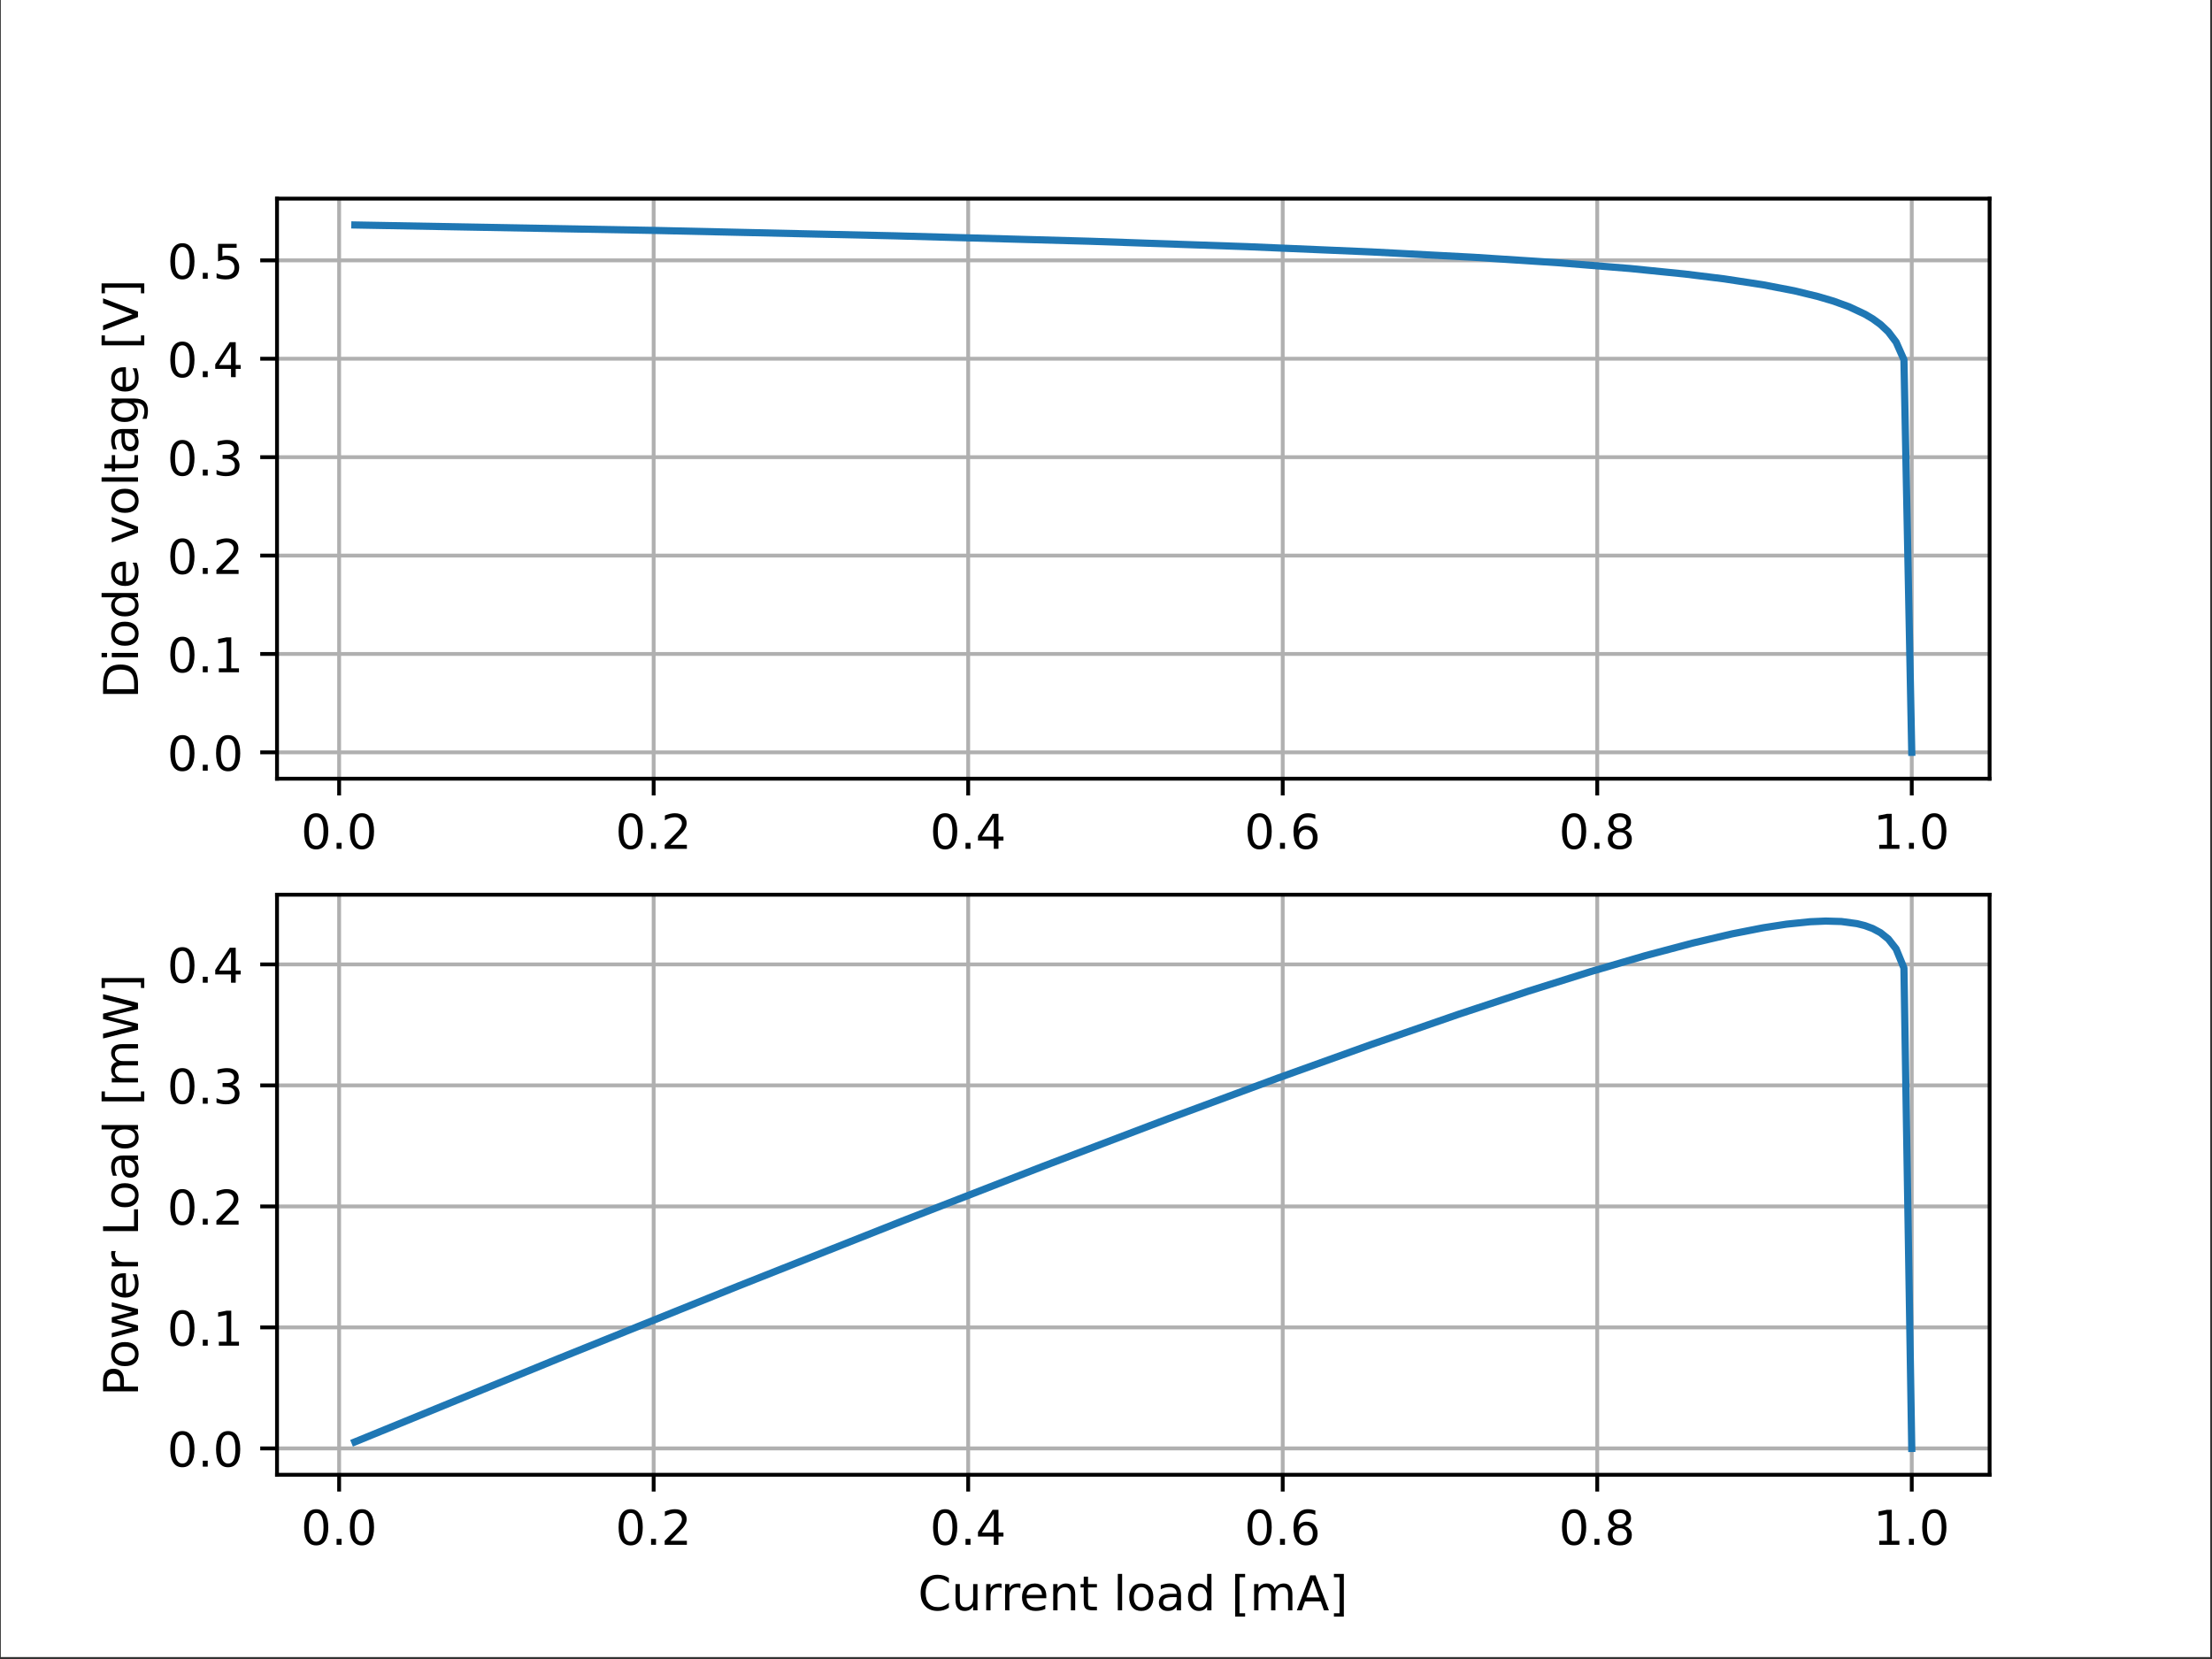 <?xml version="1.0" encoding="UTF-8"?>
<svg xmlns="http://www.w3.org/2000/svg" xmlns:xlink="http://www.w3.org/1999/xlink" width="460.8" height="345.6" viewBox="0 0 460.8 345.6">
<rect x="0" y="0" width="460.8" height="345.6" fill="#333333" stroke="none"/>
<defs>
<g>
<g id="glyph-0-0">
<path d="M 3.176 -6.633 C 2.668 -6.633 2.289 -6.383 2.027 -5.883 C 1.77 -5.383 1.648 -4.633 1.648 -3.637 C 1.648 -2.637 1.77 -1.887 2.027 -1.387 C 2.289 -0.891 2.668 -0.641 3.176 -0.641 C 3.688 -0.641 4.066 -0.891 4.324 -1.387 C 4.574 -1.887 4.703 -2.637 4.703 -3.637 C 4.703 -4.633 4.574 -5.383 4.324 -5.883 C 4.066 -6.383 3.688 -6.633 3.176 -6.633 Z M 3.176 -7.41 C 3.984 -7.41 4.605 -7.082 5.043 -6.441 C 5.473 -5.793 5.695 -4.855 5.695 -3.637 C 5.695 -2.406 5.473 -1.469 5.043 -0.828 C 4.605 -0.191 3.984 0.129 3.168 0.129 C 2.348 0.129 1.727 -0.191 1.297 -0.828 C 0.867 -1.469 0.66 -2.406 0.66 -3.637 C 0.66 -4.855 0.867 -5.793 1.297 -6.441 C 1.727 -7.082 2.355 -7.41 3.176 -7.41 Z M 3.176 -7.41 "/>
</g>
<g id="glyph-0-1">
<path d="M 1.07 -1.238 L 2.098 -1.238 L 2.098 0 L 1.07 0 Z M 1.07 -1.238 "/>
</g>
<g id="glyph-0-2">
<path d="M 1.918 -0.828 L 5.355 -0.828 L 5.355 0 L 0.73 0 L 0.73 -0.828 C 1.098 -1.207 1.609 -1.727 2.258 -2.387 C 2.898 -3.035 3.305 -3.457 3.477 -3.645 C 3.797 -3.996 4.016 -4.297 4.137 -4.543 C 4.254 -4.785 4.324 -5.035 4.324 -5.273 C 4.324 -5.652 4.184 -5.973 3.914 -6.211 C 3.645 -6.453 3.297 -6.582 2.855 -6.582 C 2.547 -6.582 2.219 -6.523 1.879 -6.422 C 1.539 -6.312 1.168 -6.152 0.777 -5.934 L 0.777 -6.934 C 1.18 -7.09 1.547 -7.211 1.887 -7.293 C 2.227 -7.371 2.547 -7.41 2.836 -7.41 C 3.586 -7.41 4.184 -7.223 4.633 -6.844 C 5.086 -6.461 5.312 -5.965 5.312 -5.332 C 5.312 -5.035 5.254 -4.746 5.145 -4.484 C 5.035 -4.215 4.836 -3.895 4.535 -3.535 C 4.453 -3.438 4.195 -3.168 3.754 -2.719 C 3.316 -2.266 2.707 -1.637 1.918 -0.828 Z M 1.918 -0.828 "/>
</g>
<g id="glyph-0-3">
<path d="M 3.777 -6.422 L 1.289 -2.535 L 3.777 -2.535 Z M 3.516 -7.281 L 4.754 -7.281 L 4.754 -2.535 L 5.793 -2.535 L 5.793 -1.719 L 4.754 -1.719 L 4.754 0 L 3.777 0 L 3.777 -1.719 L 0.488 -1.719 L 0.488 -2.668 Z M 3.516 -7.281 "/>
</g>
<g id="glyph-0-4">
<path d="M 3.297 -4.035 C 2.855 -4.035 2.508 -3.875 2.246 -3.574 C 1.988 -3.277 1.859 -2.855 1.859 -2.336 C 1.859 -1.809 1.988 -1.387 2.246 -1.09 C 2.508 -0.789 2.855 -0.641 3.297 -0.641 C 3.734 -0.641 4.086 -0.789 4.344 -1.09 C 4.605 -1.387 4.734 -1.809 4.734 -2.336 C 4.734 -2.855 4.605 -3.277 4.344 -3.574 C 4.086 -3.875 3.734 -4.035 3.297 -4.035 Z M 5.254 -7.121 L 5.254 -6.223 C 5.004 -6.344 4.754 -6.434 4.504 -6.492 C 4.246 -6.551 3.996 -6.582 3.754 -6.582 C 3.098 -6.582 2.598 -6.363 2.258 -5.922 C 1.918 -5.484 1.719 -4.812 1.68 -3.934 C 1.867 -4.215 2.109 -4.434 2.398 -4.586 C 2.688 -4.734 3.008 -4.812 3.355 -4.812 C 4.086 -4.812 4.664 -4.586 5.086 -4.145 C 5.504 -3.707 5.723 -3.098 5.723 -2.336 C 5.723 -1.59 5.492 -0.988 5.055 -0.539 C 4.613 -0.09 4.023 0.129 3.297 0.129 C 2.457 0.129 1.809 -0.191 1.367 -0.828 C 0.918 -1.469 0.699 -2.406 0.699 -3.637 C 0.699 -4.785 0.969 -5.703 1.52 -6.383 C 2.059 -7.062 2.797 -7.41 3.715 -7.41 C 3.957 -7.41 4.207 -7.383 4.465 -7.34 C 4.715 -7.293 4.973 -7.223 5.254 -7.121 Z M 5.254 -7.121 "/>
</g>
<g id="glyph-0-5">
<path d="M 3.176 -3.457 C 2.707 -3.457 2.336 -3.324 2.066 -3.078 C 1.797 -2.828 1.668 -2.488 1.668 -2.047 C 1.668 -1.609 1.797 -1.258 2.066 -1.008 C 2.336 -0.758 2.707 -0.641 3.176 -0.641 C 3.637 -0.641 4.004 -0.758 4.273 -1.02 C 4.543 -1.27 4.684 -1.609 4.684 -2.047 C 4.684 -2.488 4.543 -2.828 4.285 -3.078 C 4.016 -3.324 3.645 -3.457 3.176 -3.457 Z M 2.188 -3.875 C 1.77 -3.977 1.438 -4.176 1.199 -4.465 C 0.957 -4.754 0.848 -5.105 0.848 -5.523 C 0.848 -6.102 1.047 -6.562 1.469 -6.902 C 1.879 -7.242 2.445 -7.41 3.176 -7.41 C 3.895 -7.41 4.465 -7.242 4.883 -6.902 C 5.293 -6.562 5.504 -6.102 5.504 -5.523 C 5.504 -5.105 5.383 -4.754 5.145 -4.465 C 4.906 -4.176 4.586 -3.977 4.164 -3.875 C 4.633 -3.766 5.004 -3.547 5.273 -3.227 C 5.535 -2.906 5.672 -2.508 5.672 -2.047 C 5.672 -1.34 5.453 -0.801 5.023 -0.43 C 4.586 -0.051 3.965 0.129 3.168 0.129 C 2.367 0.129 1.746 -0.051 1.32 -0.43 C 0.891 -0.801 0.68 -1.34 0.68 -2.047 C 0.68 -2.508 0.809 -2.906 1.078 -3.227 C 1.34 -3.547 1.707 -3.766 2.188 -3.875 Z M 1.828 -5.434 C 1.828 -5.055 1.938 -4.754 2.176 -4.543 C 2.418 -4.336 2.746 -4.234 3.176 -4.234 C 3.598 -4.234 3.926 -4.336 4.164 -4.543 C 4.406 -4.754 4.523 -5.055 4.523 -5.434 C 4.523 -5.812 4.406 -6.102 4.164 -6.312 C 3.926 -6.523 3.598 -6.633 3.176 -6.633 C 2.746 -6.633 2.418 -6.523 2.176 -6.312 C 1.938 -6.102 1.828 -5.812 1.828 -5.434 Z M 1.828 -5.434 "/>
</g>
<g id="glyph-0-6">
<path d="M 1.238 -0.828 L 2.848 -0.828 L 2.848 -6.383 L 1.098 -6.031 L 1.098 -6.934 L 2.836 -7.281 L 3.824 -7.281 L 3.824 -0.828 L 5.434 -0.828 L 5.434 0 L 1.238 0 Z M 1.238 -0.828 "/>
</g>
<g id="glyph-0-7">
<path d="M 4.055 -3.926 C 4.523 -3.824 4.895 -3.617 5.152 -3.297 C 5.414 -2.977 5.555 -2.578 5.555 -2.117 C 5.555 -1.398 5.305 -0.84 4.812 -0.449 C 4.316 -0.059 3.617 0.129 2.707 0.129 C 2.398 0.129 2.078 0.102 1.758 0.039 C 1.438 -0.012 1.098 -0.102 0.758 -0.219 L 0.758 -1.168 C 1.027 -1.008 1.328 -0.891 1.656 -0.809 C 1.977 -0.73 2.316 -0.688 2.676 -0.688 C 3.297 -0.688 3.766 -0.809 4.086 -1.047 C 4.406 -1.289 4.574 -1.648 4.574 -2.117 C 4.574 -2.535 4.426 -2.875 4.125 -3.117 C 3.824 -3.355 3.406 -3.484 2.867 -3.484 L 2.02 -3.484 L 2.02 -4.297 L 2.906 -4.297 C 3.387 -4.297 3.754 -4.387 4.016 -4.586 C 4.273 -4.773 4.406 -5.055 4.406 -5.422 C 4.406 -5.793 4.266 -6.082 4.004 -6.281 C 3.734 -6.484 3.355 -6.582 2.867 -6.582 C 2.598 -6.582 2.309 -6.551 1.996 -6.492 C 1.688 -6.434 1.348 -6.344 0.98 -6.223 L 0.98 -7.102 C 1.348 -7.203 1.699 -7.281 2.027 -7.332 C 2.348 -7.383 2.656 -7.41 2.957 -7.41 C 3.695 -7.41 4.285 -7.242 4.723 -6.902 C 5.164 -6.562 5.383 -6.102 5.383 -5.523 C 5.383 -5.125 5.266 -4.785 5.035 -4.504 C 4.805 -4.227 4.477 -4.023 4.055 -3.926 Z M 4.055 -3.926 "/>
</g>
<g id="glyph-0-8">
<path d="M 1.078 -7.281 L 4.945 -7.281 L 4.945 -6.453 L 1.977 -6.453 L 1.977 -4.664 C 2.117 -4.715 2.266 -4.754 2.406 -4.773 C 2.547 -4.793 2.695 -4.812 2.836 -4.812 C 3.645 -4.812 4.285 -4.586 4.766 -4.145 C 5.242 -3.695 5.484 -3.098 5.484 -2.336 C 5.484 -1.547 5.234 -0.938 4.746 -0.508 C 4.254 -0.078 3.566 0.129 2.688 0.129 C 2.379 0.129 2.066 0.102 1.746 0.059 C 1.43 0.012 1.109 -0.059 0.77 -0.168 L 0.77 -1.16 C 1.059 -1 1.359 -0.879 1.68 -0.801 C 1.988 -0.719 2.316 -0.688 2.668 -0.688 C 3.227 -0.688 3.676 -0.828 4.004 -1.129 C 4.324 -1.43 4.496 -1.828 4.496 -2.336 C 4.496 -2.836 4.324 -3.234 4.004 -3.535 C 3.676 -3.836 3.227 -3.984 2.668 -3.984 C 2.406 -3.984 2.137 -3.957 1.879 -3.895 C 1.617 -3.836 1.348 -3.746 1.078 -3.625 Z M 1.078 -7.281 "/>
</g>
<g id="glyph-0-9">
<path d="M 6.434 -6.723 L 6.434 -5.684 C 6.094 -5.984 5.742 -6.211 5.363 -6.371 C 4.984 -6.523 4.594 -6.602 4.176 -6.602 C 3.336 -6.602 2.695 -6.344 2.258 -5.832 C 1.816 -5.324 1.598 -4.594 1.598 -3.637 C 1.598 -2.676 1.816 -1.938 2.258 -1.43 C 2.695 -0.918 3.336 -0.668 4.176 -0.668 C 4.594 -0.668 4.984 -0.738 5.363 -0.898 C 5.742 -1.047 6.094 -1.277 6.434 -1.59 L 6.434 -0.559 C 6.082 -0.32 5.715 -0.148 5.332 -0.039 C 4.953 0.07 4.543 0.129 4.117 0.129 C 3.016 0.129 2.148 -0.199 1.508 -0.867 C 0.867 -1.539 0.559 -2.457 0.559 -3.637 C 0.559 -4.805 0.867 -5.723 1.508 -6.402 C 2.148 -7.07 3.016 -7.41 4.117 -7.41 C 4.555 -7.41 4.965 -7.352 5.344 -7.242 C 5.723 -7.121 6.094 -6.953 6.434 -6.723 Z M 6.434 -6.723 "/>
</g>
<g id="glyph-0-10">
<path d="M 0.848 -2.156 L 0.848 -5.465 L 1.746 -5.465 L 1.746 -2.188 C 1.746 -1.668 1.848 -1.289 2.047 -1.027 C 2.246 -0.77 2.547 -0.641 2.957 -0.641 C 3.438 -0.641 3.824 -0.789 4.105 -1.098 C 4.387 -1.41 4.523 -1.828 4.523 -2.367 L 4.523 -5.465 L 5.422 -5.465 L 5.422 0 L 4.523 0 L 4.523 -0.84 C 4.305 -0.5 4.047 -0.258 3.766 -0.102 C 3.477 0.051 3.145 0.129 2.766 0.129 C 2.137 0.129 1.656 -0.059 1.34 -0.449 C 1.008 -0.828 0.848 -1.398 0.848 -2.156 Z M 3.105 -5.594 Z M 3.105 -5.594 "/>
</g>
<g id="glyph-0-11">
<path d="M 4.105 -4.625 C 4.004 -4.684 3.895 -4.723 3.777 -4.754 C 3.656 -4.773 3.527 -4.793 3.387 -4.793 C 2.875 -4.793 2.488 -4.625 2.219 -4.297 C 1.938 -3.965 1.809 -3.496 1.809 -2.875 L 1.809 0 L 0.91 0 L 0.91 -5.465 L 1.809 -5.465 L 1.809 -4.613 C 1.988 -4.945 2.238 -5.195 2.535 -5.355 C 2.836 -5.512 3.207 -5.594 3.645 -5.594 C 3.707 -5.594 3.777 -5.582 3.855 -5.582 C 3.926 -5.574 4.004 -5.562 4.105 -5.543 Z M 4.105 -4.625 "/>
</g>
<g id="glyph-0-12">
<path d="M 5.613 -2.957 L 5.613 -2.516 L 1.488 -2.516 C 1.527 -1.898 1.707 -1.418 2.047 -1.098 C 2.379 -0.777 2.836 -0.621 3.438 -0.621 C 3.777 -0.621 4.117 -0.66 4.434 -0.738 C 4.754 -0.82 5.086 -0.949 5.402 -1.129 L 5.402 -0.281 C 5.086 -0.141 4.754 -0.031 4.414 0.031 C 4.074 0.09 3.727 0.129 3.387 0.129 C 2.508 0.129 1.816 -0.121 1.309 -0.621 C 0.801 -1.117 0.551 -1.809 0.551 -2.676 C 0.551 -3.566 0.789 -4.273 1.27 -4.805 C 1.746 -5.324 2.406 -5.594 3.227 -5.594 C 3.965 -5.594 4.543 -5.355 4.973 -4.883 C 5.395 -4.406 5.613 -3.766 5.613 -2.957 Z M 4.715 -3.215 C 4.703 -3.707 4.566 -4.094 4.305 -4.395 C 4.035 -4.684 3.676 -4.836 3.234 -4.836 C 2.738 -4.836 2.336 -4.684 2.039 -4.406 C 1.738 -4.125 1.559 -3.727 1.52 -3.215 Z M 4.715 -3.215 "/>
</g>
<g id="glyph-0-13">
<path d="M 5.484 -3.297 L 5.484 0 L 4.586 0 L 4.586 -3.266 C 4.586 -3.785 4.477 -4.164 4.273 -4.426 C 4.074 -4.684 3.777 -4.812 3.375 -4.812 C 2.887 -4.812 2.508 -4.656 2.227 -4.344 C 1.949 -4.035 1.809 -3.617 1.809 -3.086 L 1.809 0 L 0.91 0 L 0.91 -5.465 L 1.809 -5.465 L 1.809 -4.613 C 2.02 -4.934 2.266 -5.184 2.566 -5.344 C 2.855 -5.504 3.195 -5.594 3.574 -5.594 C 4.195 -5.594 4.676 -5.395 4.996 -5.004 C 5.312 -4.613 5.484 -4.047 5.484 -3.297 Z M 5.484 -3.297 "/>
</g>
<g id="glyph-0-14">
<path d="M 1.828 -7.012 L 1.828 -5.465 L 3.676 -5.465 L 3.676 -4.766 L 1.828 -4.766 L 1.828 -1.797 C 1.828 -1.348 1.887 -1.059 2.008 -0.938 C 2.129 -0.809 2.379 -0.75 2.758 -0.75 L 3.676 -0.75 L 3.676 0 L 2.758 0 C 2.059 0 1.578 -0.129 1.32 -0.391 C 1.059 -0.648 0.93 -1.117 0.93 -1.797 L 0.93 -4.766 L 0.27 -4.766 L 0.27 -5.465 L 0.93 -5.465 L 0.93 -7.012 Z M 1.828 -7.012 "/>
</g>
<g id="glyph-0-15">
</g>
<g id="glyph-0-16">
<path d="M 0.938 -7.59 L 1.836 -7.59 L 1.836 0 L 0.938 0 Z M 0.938 -7.59 "/>
</g>
<g id="glyph-0-17">
<path d="M 3.055 -4.836 C 2.578 -4.836 2.199 -4.645 1.918 -4.266 C 1.637 -3.887 1.5 -3.375 1.5 -2.727 C 1.5 -2.066 1.629 -1.559 1.906 -1.18 C 2.188 -0.801 2.566 -0.621 3.055 -0.621 C 3.535 -0.621 3.914 -0.801 4.195 -1.18 C 4.477 -1.559 4.613 -2.066 4.613 -2.727 C 4.613 -3.367 4.477 -3.887 4.195 -4.266 C 3.914 -4.645 3.535 -4.836 3.055 -4.836 Z M 3.055 -5.594 C 3.836 -5.594 4.445 -5.332 4.895 -4.836 C 5.332 -4.324 5.562 -3.625 5.562 -2.727 C 5.562 -1.828 5.332 -1.129 4.895 -0.629 C 4.445 -0.121 3.836 0.129 3.055 0.129 C 2.266 0.129 1.648 -0.121 1.207 -0.629 C 0.77 -1.129 0.551 -1.828 0.551 -2.727 C 0.551 -3.625 0.77 -4.324 1.207 -4.836 C 1.648 -5.332 2.266 -5.594 3.055 -5.594 Z M 3.055 -5.594 "/>
</g>
<g id="glyph-0-18">
<path d="M 3.426 -2.746 C 2.695 -2.746 2.199 -2.656 1.918 -2.496 C 1.637 -2.328 1.5 -2.047 1.5 -1.648 C 1.5 -1.328 1.598 -1.07 1.809 -0.891 C 2.02 -0.699 2.309 -0.609 2.668 -0.609 C 3.168 -0.609 3.566 -0.777 3.867 -1.141 C 4.164 -1.488 4.316 -1.957 4.316 -2.547 L 4.316 -2.746 Z M 5.215 -3.117 L 5.215 0 L 4.316 0 L 4.316 -0.828 C 4.105 -0.488 3.844 -0.25 3.547 -0.102 C 3.246 0.051 2.867 0.129 2.426 0.129 C 1.867 0.129 1.418 -0.02 1.09 -0.328 C 0.758 -0.641 0.598 -1.059 0.598 -1.59 C 0.598 -2.199 0.801 -2.656 1.219 -2.977 C 1.629 -3.285 2.238 -3.445 3.055 -3.445 L 4.316 -3.445 L 4.316 -3.535 C 4.316 -3.945 4.176 -4.266 3.906 -4.496 C 3.637 -4.715 3.258 -4.836 2.766 -4.836 C 2.445 -4.836 2.148 -4.793 1.848 -4.715 C 1.547 -4.633 1.27 -4.523 1 -4.387 L 1 -5.215 C 1.32 -5.332 1.637 -5.434 1.949 -5.492 C 2.258 -5.555 2.559 -5.594 2.855 -5.594 C 3.645 -5.594 4.234 -5.383 4.625 -4.973 C 5.016 -4.566 5.215 -3.945 5.215 -3.117 Z M 5.215 -3.117 "/>
</g>
<g id="glyph-0-19">
<path d="M 4.535 -4.633 L 4.535 -7.59 L 5.434 -7.59 L 5.434 0 L 4.535 0 L 4.535 -0.82 C 4.344 -0.488 4.105 -0.25 3.816 -0.102 C 3.527 0.051 3.188 0.129 2.785 0.129 C 2.129 0.129 1.59 -0.129 1.168 -0.648 C 0.75 -1.168 0.551 -1.867 0.551 -2.727 C 0.551 -3.586 0.75 -4.273 1.168 -4.805 C 1.59 -5.324 2.129 -5.594 2.785 -5.594 C 3.188 -5.594 3.527 -5.512 3.816 -5.355 C 4.105 -5.195 4.344 -4.953 4.535 -4.633 Z M 1.477 -2.727 C 1.477 -2.066 1.609 -1.547 1.879 -1.168 C 2.148 -0.789 2.516 -0.609 2.996 -0.609 C 3.477 -0.609 3.844 -0.789 4.125 -1.168 C 4.395 -1.547 4.535 -2.066 4.535 -2.727 C 4.535 -3.387 4.395 -3.895 4.125 -4.273 C 3.844 -4.656 3.477 -4.844 2.996 -4.844 C 2.516 -4.844 2.148 -4.656 1.879 -4.273 C 1.609 -3.895 1.477 -3.387 1.477 -2.727 Z M 1.477 -2.727 "/>
</g>
<g id="glyph-0-20">
<path d="M 0.859 -7.59 L 2.926 -7.59 L 2.926 -6.891 L 1.758 -6.891 L 1.758 0.609 L 2.926 0.609 L 2.926 1.309 L 0.859 1.309 Z M 0.859 -7.59 "/>
</g>
<g id="glyph-0-21">
<path d="M 5.195 -4.414 C 5.414 -4.812 5.684 -5.105 5.992 -5.305 C 6.301 -5.492 6.672 -5.594 7.102 -5.594 C 7.66 -5.594 8.102 -5.395 8.41 -4.996 C 8.719 -4.594 8.879 -4.023 8.879 -3.297 L 8.879 0 L 7.98 0 L 7.98 -3.266 C 7.98 -3.785 7.883 -4.176 7.699 -4.434 C 7.512 -4.684 7.23 -4.812 6.852 -4.812 C 6.383 -4.812 6.012 -4.656 5.742 -4.344 C 5.473 -4.035 5.344 -3.617 5.344 -3.086 L 5.344 0 L 4.445 0 L 4.445 -3.266 C 4.445 -3.785 4.344 -4.176 4.164 -4.434 C 3.977 -4.684 3.688 -4.812 3.305 -4.812 C 2.848 -4.812 2.477 -4.656 2.207 -4.344 C 1.938 -4.035 1.809 -3.617 1.809 -3.086 L 1.809 0 L 0.91 0 L 0.91 -5.465 L 1.809 -5.465 L 1.809 -4.613 C 2.008 -4.945 2.258 -5.195 2.547 -5.355 C 2.828 -5.512 3.168 -5.594 3.566 -5.594 C 3.965 -5.594 4.297 -5.492 4.574 -5.293 C 4.855 -5.094 5.055 -4.793 5.195 -4.414 Z M 5.195 -4.414 "/>
</g>
<g id="glyph-0-22">
<path d="M 3.418 -6.312 L 2.078 -2.688 L 4.754 -2.688 Z M 2.855 -7.281 L 3.977 -7.281 L 6.754 0 L 5.723 0 L 5.062 -1.867 L 1.777 -1.867 L 1.117 0 L 0.078 0 Z M 2.855 -7.281 "/>
</g>
<g id="glyph-0-23">
<path d="M 3.035 -7.59 L 3.035 1.309 L 0.969 1.309 L 0.969 0.609 L 2.137 0.609 L 2.137 -6.891 L 0.969 -6.891 L 0.969 -7.59 Z M 3.035 -7.59 "/>
</g>
<g id="glyph-1-0">
<path d="M -6.473 -1.969 L -0.809 -1.969 L -0.809 -3.156 C -0.809 -4.156 -1.027 -4.895 -1.488 -5.363 C -1.949 -5.824 -2.668 -6.062 -3.645 -6.062 C -4.625 -6.062 -5.332 -5.824 -5.793 -5.363 C -6.242 -4.895 -6.473 -4.156 -6.473 -3.156 Z M -7.281 -0.98 L -7.281 -3.008 C -7.281 -4.414 -6.98 -5.453 -6.402 -6.113 C -5.812 -6.773 -4.895 -7.102 -3.645 -7.102 C -2.387 -7.102 -1.469 -6.762 -0.879 -6.102 C -0.289 -5.445 0 -4.406 0 -3.008 L 0 -0.98 Z M -7.281 -0.98 "/>
</g>
<g id="glyph-1-1">
<path d="M -5.465 -0.938 L -5.465 -1.836 L 0 -1.836 L 0 -0.938 Z M -7.59 -0.938 L -7.59 -1.836 L -6.453 -1.836 L -6.453 -0.938 Z M -7.59 -0.938 "/>
</g>
<g id="glyph-1-2">
<path d="M -4.836 -3.055 C -4.836 -2.578 -4.645 -2.199 -4.266 -1.918 C -3.887 -1.637 -3.375 -1.5 -2.727 -1.5 C -2.066 -1.5 -1.559 -1.629 -1.18 -1.906 C -0.801 -2.188 -0.621 -2.566 -0.621 -3.055 C -0.621 -3.535 -0.801 -3.914 -1.18 -4.195 C -1.559 -4.477 -2.066 -4.613 -2.727 -4.613 C -3.367 -4.613 -3.887 -4.477 -4.266 -4.195 C -4.645 -3.914 -4.836 -3.535 -4.836 -3.055 Z M -5.594 -3.055 C -5.594 -3.836 -5.332 -4.445 -4.836 -4.895 C -4.324 -5.332 -3.625 -5.562 -2.727 -5.562 C -1.828 -5.562 -1.129 -5.332 -0.629 -4.895 C -0.121 -4.445 0.129 -3.836 0.129 -3.055 C 0.129 -2.266 -0.121 -1.648 -0.629 -1.207 C -1.129 -0.77 -1.828 -0.551 -2.727 -0.551 C -3.625 -0.551 -4.324 -0.77 -4.836 -1.207 C -5.332 -1.648 -5.594 -2.266 -5.594 -3.055 Z M -5.594 -3.055 "/>
</g>
<g id="glyph-1-3">
<path d="M -4.633 -4.535 L -7.59 -4.535 L -7.59 -5.434 L 0 -5.434 L 0 -4.535 L -0.82 -4.535 C -0.488 -4.344 -0.25 -4.105 -0.102 -3.816 C 0.051 -3.527 0.129 -3.188 0.129 -2.785 C 0.129 -2.129 -0.129 -1.59 -0.648 -1.168 C -1.168 -0.75 -1.867 -0.551 -2.727 -0.551 C -3.586 -0.551 -4.273 -0.75 -4.805 -1.168 C -5.324 -1.59 -5.594 -2.129 -5.594 -2.785 C -5.594 -3.188 -5.512 -3.527 -5.355 -3.816 C -5.195 -4.105 -4.953 -4.344 -4.633 -4.535 Z M -2.727 -1.477 C -2.066 -1.477 -1.547 -1.609 -1.168 -1.879 C -0.789 -2.148 -0.609 -2.516 -0.609 -2.996 C -0.609 -3.477 -0.789 -3.844 -1.168 -4.125 C -1.547 -4.395 -2.066 -4.535 -2.727 -4.535 C -3.387 -4.535 -3.895 -4.395 -4.273 -4.125 C -4.656 -3.844 -4.844 -3.477 -4.844 -2.996 C -4.844 -2.516 -4.656 -2.148 -4.273 -1.879 C -3.895 -1.609 -3.387 -1.477 -2.727 -1.477 Z M -2.727 -1.477 "/>
</g>
<g id="glyph-1-4">
<path d="M -2.957 -5.613 L -2.516 -5.613 L -2.516 -1.488 C -1.898 -1.527 -1.418 -1.707 -1.098 -2.047 C -0.777 -2.379 -0.621 -2.836 -0.621 -3.438 C -0.621 -3.777 -0.66 -4.117 -0.738 -4.434 C -0.82 -4.754 -0.949 -5.086 -1.129 -5.402 L -0.281 -5.402 C -0.141 -5.086 -0.031 -4.754 0.031 -4.414 C 0.09 -4.074 0.129 -3.727 0.129 -3.387 C 0.129 -2.508 -0.121 -1.816 -0.621 -1.309 C -1.117 -0.801 -1.809 -0.551 -2.676 -0.551 C -3.566 -0.551 -4.273 -0.789 -4.805 -1.27 C -5.324 -1.746 -5.594 -2.406 -5.594 -3.227 C -5.594 -3.965 -5.355 -4.543 -4.883 -4.973 C -4.406 -5.395 -3.766 -5.613 -2.957 -5.613 Z M -3.215 -4.715 C -3.707 -4.703 -4.094 -4.566 -4.395 -4.305 C -4.684 -4.035 -4.836 -3.676 -4.836 -3.234 C -4.836 -2.738 -4.684 -2.336 -4.406 -2.039 C -4.125 -1.738 -3.727 -1.559 -3.215 -1.52 Z M -3.215 -4.715 "/>
</g>
<g id="glyph-1-5">
</g>
<g id="glyph-1-6">
<path d="M -5.465 -0.301 L -5.465 -1.25 L -0.879 -2.957 L -5.465 -4.664 L -5.465 -5.613 L 0 -3.566 L 0 -2.348 Z M -5.465 -0.301 "/>
</g>
<g id="glyph-1-7">
<path d="M -7.59 -0.938 L -7.59 -1.836 L 0 -1.836 L 0 -0.938 Z M -7.59 -0.938 "/>
</g>
<g id="glyph-1-8">
<path d="M -7.012 -1.828 L -5.465 -1.828 L -5.465 -3.676 L -4.766 -3.676 L -4.766 -1.828 L -1.797 -1.828 C -1.348 -1.828 -1.059 -1.887 -0.938 -2.008 C -0.809 -2.129 -0.75 -2.379 -0.75 -2.758 L -0.75 -3.676 L 0 -3.676 L 0 -2.758 C 0 -2.059 -0.129 -1.578 -0.391 -1.32 C -0.648 -1.059 -1.117 -0.93 -1.797 -0.93 L -4.766 -0.93 L -4.766 -0.27 L -5.465 -0.27 L -5.465 -0.93 L -7.012 -0.93 Z M -7.012 -1.828 "/>
</g>
<g id="glyph-1-9">
<path d="M -2.746 -3.426 C -2.746 -2.695 -2.656 -2.199 -2.496 -1.918 C -2.328 -1.637 -2.047 -1.5 -1.648 -1.5 C -1.328 -1.5 -1.07 -1.598 -0.891 -1.809 C -0.699 -2.02 -0.609 -2.309 -0.609 -2.668 C -0.609 -3.168 -0.777 -3.566 -1.141 -3.867 C -1.488 -4.164 -1.957 -4.316 -2.547 -4.316 L -2.746 -4.316 Z M -3.117 -5.215 L 0 -5.215 L 0 -4.316 L -0.828 -4.316 C -0.488 -4.105 -0.25 -3.844 -0.102 -3.547 C 0.051 -3.246 0.129 -2.867 0.129 -2.426 C 0.129 -1.867 -0.02 -1.418 -0.328 -1.09 C -0.641 -0.758 -1.059 -0.598 -1.59 -0.598 C -2.199 -0.598 -2.656 -0.801 -2.977 -1.219 C -3.285 -1.629 -3.445 -2.238 -3.445 -3.055 L -3.445 -4.316 L -3.535 -4.316 C -3.945 -4.316 -4.266 -4.176 -4.496 -3.906 C -4.715 -3.637 -4.836 -3.258 -4.836 -2.766 C -4.836 -2.445 -4.793 -2.148 -4.715 -1.848 C -4.633 -1.547 -4.523 -1.27 -4.387 -1 L -5.215 -1 C -5.332 -1.32 -5.434 -1.637 -5.492 -1.949 C -5.555 -2.258 -5.594 -2.559 -5.594 -2.855 C -5.594 -3.645 -5.383 -4.234 -4.973 -4.625 C -4.566 -5.016 -3.945 -5.215 -3.117 -5.215 Z M -3.117 -5.215 "/>
</g>
<g id="glyph-1-10">
<path d="M -2.797 -4.535 C -3.438 -4.535 -3.945 -4.395 -4.305 -4.137 C -4.664 -3.867 -4.844 -3.484 -4.844 -3.008 C -4.844 -2.527 -4.664 -2.148 -4.305 -1.879 C -3.945 -1.609 -3.438 -1.477 -2.797 -1.477 C -2.148 -1.477 -1.648 -1.609 -1.289 -1.879 C -0.93 -2.148 -0.75 -2.527 -0.75 -3.008 C -0.75 -3.484 -0.93 -3.867 -1.289 -4.137 C -1.648 -4.395 -2.148 -4.535 -2.797 -4.535 Z M -0.68 -5.434 C 0.238 -5.434 0.93 -5.223 1.387 -4.812 C 1.836 -4.395 2.066 -3.766 2.066 -2.918 C 2.066 -2.598 2.039 -2.309 1.996 -2.027 C 1.949 -1.746 1.879 -1.469 1.777 -1.207 L 0.91 -1.207 C 1.047 -1.469 1.148 -1.727 1.219 -1.988 C 1.289 -2.246 1.328 -2.508 1.328 -2.777 C 1.328 -3.355 1.168 -3.797 0.867 -4.094 C 0.559 -4.387 0.102 -4.535 -0.52 -4.535 L -0.957 -4.535 C -0.641 -4.344 -0.398 -4.105 -0.238 -3.816 C -0.078 -3.527 0 -3.188 0 -2.785 C 0 -2.109 -0.25 -1.566 -0.758 -1.16 C -1.27 -0.75 -1.949 -0.551 -2.797 -0.551 C -3.637 -0.551 -4.316 -0.75 -4.824 -1.16 C -5.332 -1.566 -5.594 -2.109 -5.594 -2.785 C -5.594 -3.188 -5.512 -3.527 -5.355 -3.816 C -5.195 -4.105 -4.953 -4.344 -4.633 -4.535 L -5.465 -4.535 L -5.465 -5.434 Z M -0.68 -5.434 "/>
</g>
<g id="glyph-1-11">
<path d="M -7.59 -0.859 L -7.59 -2.926 L -6.891 -2.926 L -6.891 -1.758 L 0.609 -1.758 L 0.609 -2.926 L 1.309 -2.926 L 1.309 -0.859 Z M -7.59 -0.859 "/>
</g>
<g id="glyph-1-12">
<path d="M 0 -2.855 L -7.281 -0.078 L -7.281 -1.109 L -1.148 -3.418 L -7.281 -5.723 L -7.281 -6.754 L 0 -3.977 Z M 0 -2.855 "/>
</g>
<g id="glyph-1-13">
<path d="M -7.59 -3.035 L 1.309 -3.035 L 1.309 -0.969 L 0.609 -0.969 L 0.609 -2.137 L -6.891 -2.137 L -6.891 -0.969 L -7.59 -0.969 Z M -7.59 -3.035 "/>
</g>
<g id="glyph-1-14">
<path d="M -6.473 -1.969 L -3.734 -1.969 L -3.734 -3.207 C -3.734 -3.664 -3.844 -4.016 -4.086 -4.266 C -4.324 -4.516 -4.664 -4.645 -5.105 -4.645 C -5.543 -4.645 -5.875 -4.516 -6.113 -4.266 C -6.352 -4.016 -6.473 -3.664 -6.473 -3.207 Z M -7.281 -0.98 L -7.281 -3.207 C -7.281 -4.016 -7.09 -4.633 -6.723 -5.055 C -6.352 -5.473 -5.812 -5.684 -5.105 -5.684 C -4.387 -5.684 -3.836 -5.473 -3.477 -5.055 C -3.105 -4.633 -2.926 -4.016 -2.926 -3.207 L -2.926 -1.969 L 0 -1.969 L 0 -0.98 Z M -7.281 -0.98 "/>
</g>
<g id="glyph-1-15">
<path d="M -5.465 -0.418 L -5.465 -1.32 L -1.199 -2.438 L -5.465 -3.555 L -5.465 -4.613 L -1.199 -5.734 L -5.465 -6.852 L -5.465 -7.75 L 0 -6.324 L 0 -5.266 L -4.477 -4.086 L 0 -2.906 L 0 -1.848 Z M -5.465 -0.418 "/>
</g>
<g id="glyph-1-16">
<path d="M -4.625 -4.105 C -4.684 -4.004 -4.723 -3.895 -4.754 -3.777 C -4.773 -3.656 -4.793 -3.527 -4.793 -3.387 C -4.793 -2.875 -4.625 -2.488 -4.297 -2.219 C -3.965 -1.938 -3.496 -1.809 -2.875 -1.809 L 0 -1.809 L 0 -0.91 L -5.465 -0.91 L -5.465 -1.809 L -4.613 -1.809 C -4.945 -1.988 -5.195 -2.238 -5.355 -2.535 C -5.512 -2.836 -5.594 -3.207 -5.594 -3.645 C -5.594 -3.707 -5.582 -3.777 -5.582 -3.855 C -5.574 -3.926 -5.562 -4.004 -5.543 -4.105 Z M -4.625 -4.105 "/>
</g>
<g id="glyph-1-17">
<path d="M -7.281 -0.98 L -7.281 -1.969 L -0.828 -1.969 L -0.828 -5.512 L 0 -5.512 L 0 -0.98 Z M -7.281 -0.98 "/>
</g>
<g id="glyph-1-18">
<path d="M -4.414 -5.195 C -4.812 -5.414 -5.105 -5.684 -5.305 -5.992 C -5.492 -6.301 -5.594 -6.672 -5.594 -7.102 C -5.594 -7.66 -5.395 -8.102 -4.996 -8.41 C -4.594 -8.719 -4.023 -8.879 -3.297 -8.879 L 0 -8.879 L 0 -7.98 L -3.266 -7.98 C -3.785 -7.98 -4.176 -7.883 -4.434 -7.699 C -4.684 -7.512 -4.812 -7.23 -4.812 -6.852 C -4.812 -6.383 -4.656 -6.012 -4.344 -5.742 C -4.035 -5.473 -3.617 -5.344 -3.086 -5.344 L 0 -5.344 L 0 -4.445 L -3.266 -4.445 C -3.785 -4.445 -4.176 -4.344 -4.434 -4.164 C -4.684 -3.977 -4.812 -3.688 -4.812 -3.305 C -4.812 -2.848 -4.656 -2.477 -4.344 -2.207 C -4.035 -1.938 -3.617 -1.809 -3.086 -1.809 L 0 -1.809 L 0 -0.91 L -5.465 -0.91 L -5.465 -1.809 L -4.613 -1.809 C -4.945 -2.008 -5.195 -2.258 -5.355 -2.547 C -5.512 -2.828 -5.594 -3.168 -5.594 -3.566 C -5.594 -3.965 -5.492 -4.297 -5.293 -4.574 C -5.094 -4.855 -4.793 -5.055 -4.414 -5.195 Z M -4.414 -5.195 "/>
</g>
<g id="glyph-1-19">
<path d="M -7.281 -0.328 L -7.281 -1.328 L -1.129 -2.855 L -7.281 -4.387 L -7.281 -5.492 L -1.129 -7.023 L -7.281 -8.551 L -7.281 -9.551 L 0 -7.723 L 0 -6.484 L -6.324 -4.945 L 0 -3.395 L 0 -2.156 Z M -7.281 -0.328 "/>
</g>
</g>
<clipPath id="clip-0">
<path clip-rule="nonzero" d="M 0.168 0 L 460.434 0 L 460.434 345.199 L 0.168 345.199 Z M 0.168 0 "/>
</clipPath>
<clipPath id="clip-1">
<path clip-rule="nonzero" d="M 70 41.426 L 72 41.426 L 72 162.246 L 70 162.246 Z M 70 41.426 "/>
</clipPath>
<clipPath id="clip-2">
<path clip-rule="nonzero" d="M 135 41.426 L 137 41.426 L 137 162.246 L 135 162.246 Z M 135 41.426 "/>
</clipPath>
<clipPath id="clip-3">
<path clip-rule="nonzero" d="M 201 41.426 L 203 41.426 L 203 162.246 L 201 162.246 Z M 201 41.426 "/>
</clipPath>
<clipPath id="clip-4">
<path clip-rule="nonzero" d="M 266 41.426 L 268 41.426 L 268 162.246 L 266 162.246 Z M 266 41.426 "/>
</clipPath>
<clipPath id="clip-5">
<path clip-rule="nonzero" d="M 332 41.426 L 334 41.426 L 334 162.246 L 332 162.246 Z M 332 41.426 "/>
</clipPath>
<clipPath id="clip-6">
<path clip-rule="nonzero" d="M 397 41.426 L 399 41.426 L 399 162.246 L 397 162.246 Z M 397 41.426 "/>
</clipPath>
<clipPath id="clip-7">
<path clip-rule="nonzero" d="M 57.699 156 L 414.406 156 L 414.406 158 L 57.699 158 Z M 57.699 156 "/>
</clipPath>
<clipPath id="clip-8">
<path clip-rule="nonzero" d="M 57.699 135 L 414.406 135 L 414.406 137 L 57.699 137 Z M 57.699 135 "/>
</clipPath>
<clipPath id="clip-9">
<path clip-rule="nonzero" d="M 57.699 115 L 414.406 115 L 414.406 117 L 57.699 117 Z M 57.699 115 "/>
</clipPath>
<clipPath id="clip-10">
<path clip-rule="nonzero" d="M 57.699 94 L 414.406 94 L 414.406 96 L 57.699 96 Z M 57.699 94 "/>
</clipPath>
<clipPath id="clip-11">
<path clip-rule="nonzero" d="M 57.699 74 L 414.406 74 L 414.406 76 L 57.699 76 Z M 57.699 74 "/>
</clipPath>
<clipPath id="clip-12">
<path clip-rule="nonzero" d="M 57.699 53 L 414.406 53 L 414.406 55 L 57.699 55 Z M 57.699 53 "/>
</clipPath>
<clipPath id="clip-13">
<path clip-rule="nonzero" d="M 70 186.41 L 72 186.41 L 72 307.227 L 70 307.227 Z M 70 186.41 "/>
</clipPath>
<clipPath id="clip-14">
<path clip-rule="nonzero" d="M 135 186.41 L 137 186.41 L 137 307.227 L 135 307.227 Z M 135 186.41 "/>
</clipPath>
<clipPath id="clip-15">
<path clip-rule="nonzero" d="M 201 186.41 L 203 186.41 L 203 307.227 L 201 307.227 Z M 201 186.41 "/>
</clipPath>
<clipPath id="clip-16">
<path clip-rule="nonzero" d="M 266 186.41 L 268 186.41 L 268 307.227 L 266 307.227 Z M 266 186.41 "/>
</clipPath>
<clipPath id="clip-17">
<path clip-rule="nonzero" d="M 332 186.41 L 334 186.41 L 334 307.227 L 332 307.227 Z M 332 186.41 "/>
</clipPath>
<clipPath id="clip-18">
<path clip-rule="nonzero" d="M 397 186.41 L 399 186.41 L 399 307.227 L 397 307.227 Z M 397 186.41 "/>
</clipPath>
<clipPath id="clip-19">
<path clip-rule="nonzero" d="M 57.699 301 L 414.406 301 L 414.406 303 L 57.699 303 Z M 57.699 301 "/>
</clipPath>
<clipPath id="clip-20">
<path clip-rule="nonzero" d="M 57.699 275 L 414.406 275 L 414.406 278 L 57.699 278 Z M 57.699 275 "/>
</clipPath>
<clipPath id="clip-21">
<path clip-rule="nonzero" d="M 57.699 250 L 414.406 250 L 414.406 252 L 57.699 252 Z M 57.699 250 "/>
</clipPath>
<clipPath id="clip-22">
<path clip-rule="nonzero" d="M 57.699 225 L 414.406 225 L 414.406 227 L 57.699 227 Z M 57.699 225 "/>
</clipPath>
<clipPath id="clip-23">
<path clip-rule="nonzero" d="M 57.699 200 L 414.406 200 L 414.406 202 L 57.699 202 Z M 57.699 200 "/>
</clipPath>
</defs>
<g clip-path="url(#clip-0)">
<path fill-rule="nonzero" fill="rgb(100%, 100%, 100%)" fill-opacity="1" d="M 0.168 345.199 L 460.434 345.199 L 460.434 0 L 0.168 0 Z M 0.168 345.199 "/>
</g>
<path fill-rule="nonzero" fill="rgb(100%, 100%, 100%)" fill-opacity="1" d="M 57.699 162.246 L 414.406 162.246 L 414.406 41.426 L 57.699 41.426 Z M 57.699 162.246 "/>
<g clip-path="url(#clip-1)">
<path fill="none" stroke-width="0.8" stroke-linecap="square" stroke-linejoin="round" stroke="rgb(69.019%, 69.019%, 69.019%)" stroke-opacity="1" stroke-miterlimit="10" d="M 70.552 183.166 L 70.552 304.126 " transform="matrix(0.999, 0, 0, -0.999, 0.166, 345.2)"/>
</g>
<path fill="none" stroke-width="0.8" stroke-linecap="butt" stroke-linejoin="round" stroke="rgb(0%, 0%, 0%)" stroke-opacity="1" stroke-miterlimit="10" d="M 70.552 183.166 L 70.552 179.67 " transform="matrix(0.999, 0, 0, -0.999, 0.166, 345.2)"/>
<g fill="rgb(0%, 0%, 0%)" fill-opacity="1">
<use xlink:href="#glyph-0-0" x="62.694" y="176.821"/>
<use xlink:href="#glyph-0-1" x="69.047" y="176.821"/>
<use xlink:href="#glyph-0-0" x="72.223" y="176.821"/>
</g>
<g clip-path="url(#clip-2)">
<path fill="none" stroke-width="0.8" stroke-linecap="square" stroke-linejoin="round" stroke="rgb(69.019%, 69.019%, 69.019%)" stroke-opacity="1" stroke-miterlimit="10" d="M 136.139 183.166 L 136.139 304.126 " transform="matrix(0.999, 0, 0, -0.999, 0.166, 345.2)"/>
</g>
<path fill="none" stroke-width="0.8" stroke-linecap="butt" stroke-linejoin="round" stroke="rgb(0%, 0%, 0%)" stroke-opacity="1" stroke-miterlimit="10" d="M 136.139 183.166 L 136.139 179.67 " transform="matrix(0.999, 0, 0, -0.999, 0.166, 345.2)"/>
<g fill="rgb(0%, 0%, 0%)" fill-opacity="1">
<use xlink:href="#glyph-0-0" x="128.205" y="176.821"/>
<use xlink:href="#glyph-0-1" x="134.558" y="176.821"/>
<use xlink:href="#glyph-0-2" x="137.734" y="176.821"/>
</g>
<g clip-path="url(#clip-3)">
<path fill="none" stroke-width="0.8" stroke-linecap="square" stroke-linejoin="round" stroke="rgb(69.019%, 69.019%, 69.019%)" stroke-opacity="1" stroke-miterlimit="10" d="M 201.727 183.166 L 201.727 304.126 " transform="matrix(0.999, 0, 0, -0.999, 0.166, 345.2)"/>
</g>
<path fill="none" stroke-width="0.8" stroke-linecap="butt" stroke-linejoin="round" stroke="rgb(0%, 0%, 0%)" stroke-opacity="1" stroke-miterlimit="10" d="M 201.727 183.166 L 201.727 179.67 " transform="matrix(0.999, 0, 0, -0.999, 0.166, 345.2)"/>
<g fill="rgb(0%, 0%, 0%)" fill-opacity="1">
<use xlink:href="#glyph-0-0" x="193.716" y="176.821"/>
<use xlink:href="#glyph-0-1" x="200.069" y="176.821"/>
<use xlink:href="#glyph-0-3" x="203.245" y="176.821"/>
</g>
<g clip-path="url(#clip-4)">
<path fill="none" stroke-width="0.8" stroke-linecap="square" stroke-linejoin="round" stroke="rgb(69.019%, 69.019%, 69.019%)" stroke-opacity="1" stroke-miterlimit="10" d="M 267.314 183.166 L 267.314 304.126 " transform="matrix(0.999, 0, 0, -0.999, 0.166, 345.2)"/>
</g>
<path fill="none" stroke-width="0.8" stroke-linecap="butt" stroke-linejoin="round" stroke="rgb(0%, 0%, 0%)" stroke-opacity="1" stroke-miterlimit="10" d="M 267.314 183.166 L 267.314 179.67 " transform="matrix(0.999, 0, 0, -0.999, 0.166, 345.2)"/>
<g fill="rgb(0%, 0%, 0%)" fill-opacity="1">
<use xlink:href="#glyph-0-0" x="259.227" y="176.821"/>
<use xlink:href="#glyph-0-1" x="265.58" y="176.821"/>
<use xlink:href="#glyph-0-4" x="268.756" y="176.821"/>
</g>
<g clip-path="url(#clip-5)">
<path fill="none" stroke-width="0.8" stroke-linecap="square" stroke-linejoin="round" stroke="rgb(69.019%, 69.019%, 69.019%)" stroke-opacity="1" stroke-miterlimit="10" d="M 332.902 183.166 L 332.902 304.126 " transform="matrix(0.999, 0, 0, -0.999, 0.166, 345.2)"/>
</g>
<path fill="none" stroke-width="0.8" stroke-linecap="butt" stroke-linejoin="round" stroke="rgb(0%, 0%, 0%)" stroke-opacity="1" stroke-miterlimit="10" d="M 332.902 183.166 L 332.902 179.67 " transform="matrix(0.999, 0, 0, -0.999, 0.166, 345.2)"/>
<g fill="rgb(0%, 0%, 0%)" fill-opacity="1">
<use xlink:href="#glyph-0-0" x="324.738" y="176.821"/>
<use xlink:href="#glyph-0-1" x="331.091" y="176.821"/>
<use xlink:href="#glyph-0-5" x="334.267" y="176.821"/>
</g>
<g clip-path="url(#clip-6)">
<path fill="none" stroke-width="0.8" stroke-linecap="square" stroke-linejoin="round" stroke="rgb(69.019%, 69.019%, 69.019%)" stroke-opacity="1" stroke-miterlimit="10" d="M 398.486 183.166 L 398.486 304.126 " transform="matrix(0.999, 0, 0, -0.999, 0.166, 345.2)"/>
</g>
<path fill="none" stroke-width="0.8" stroke-linecap="butt" stroke-linejoin="round" stroke="rgb(0%, 0%, 0%)" stroke-opacity="1" stroke-miterlimit="10" d="M 398.486 183.166 L 398.486 179.67 " transform="matrix(0.999, 0, 0, -0.999, 0.166, 345.2)"/>
<g fill="rgb(0%, 0%, 0%)" fill-opacity="1">
<use xlink:href="#glyph-0-6" x="390.249" y="176.821"/>
<use xlink:href="#glyph-0-1" x="396.602" y="176.821"/>
<use xlink:href="#glyph-0-0" x="399.778" y="176.821"/>
</g>
<g clip-path="url(#clip-7)">
<path fill="none" stroke-width="0.8" stroke-linecap="square" stroke-linejoin="round" stroke="rgb(69.019%, 69.019%, 69.019%)" stroke-opacity="1" stroke-miterlimit="10" d="M 57.599 188.665 L 414.719 188.665 " transform="matrix(0.999, 0, 0, -0.999, 0.166, 345.2)"/>
</g>
<path fill="none" stroke-width="0.8" stroke-linecap="butt" stroke-linejoin="round" stroke="rgb(0%, 0%, 0%)" stroke-opacity="1" stroke-miterlimit="10" d="M 57.599 188.665 L 54.099 188.665 " transform="matrix(0.999, 0, 0, -0.999, 0.166, 345.2)"/>
<g fill="rgb(0%, 0%, 0%)" fill-opacity="1">
<use xlink:href="#glyph-0-0" x="34.82" y="160.545"/>
<use xlink:href="#glyph-0-1" x="41.173" y="160.545"/>
<use xlink:href="#glyph-0-0" x="44.349" y="160.545"/>
</g>
<g clip-path="url(#clip-8)">
<path fill="none" stroke-width="0.8" stroke-linecap="square" stroke-linejoin="round" stroke="rgb(69.019%, 69.019%, 69.019%)" stroke-opacity="1" stroke-miterlimit="10" d="M 57.599 209.184 L 414.719 209.184 " transform="matrix(0.999, 0, 0, -0.999, 0.166, 345.2)"/>
</g>
<path fill="none" stroke-width="0.8" stroke-linecap="butt" stroke-linejoin="round" stroke="rgb(0%, 0%, 0%)" stroke-opacity="1" stroke-miterlimit="10" d="M 57.599 209.184 L 54.099 209.184 " transform="matrix(0.999, 0, 0, -0.999, 0.166, 345.2)"/>
<g fill="rgb(0%, 0%, 0%)" fill-opacity="1">
<use xlink:href="#glyph-0-0" x="34.82" y="140.051"/>
<use xlink:href="#glyph-0-1" x="41.173" y="140.051"/>
<use xlink:href="#glyph-0-6" x="44.349" y="140.051"/>
</g>
<g clip-path="url(#clip-9)">
<path fill="none" stroke-width="0.8" stroke-linecap="square" stroke-linejoin="round" stroke="rgb(69.019%, 69.019%, 69.019%)" stroke-opacity="1" stroke-miterlimit="10" d="M 57.599 229.7 L 414.719 229.7 " transform="matrix(0.999, 0, 0, -0.999, 0.166, 345.2)"/>
</g>
<path fill="none" stroke-width="0.8" stroke-linecap="butt" stroke-linejoin="round" stroke="rgb(0%, 0%, 0%)" stroke-opacity="1" stroke-miterlimit="10" d="M 57.599 229.7 L 54.099 229.7 " transform="matrix(0.999, 0, 0, -0.999, 0.166, 345.2)"/>
<g fill="rgb(0%, 0%, 0%)" fill-opacity="1">
<use xlink:href="#glyph-0-0" x="34.82" y="119.558"/>
<use xlink:href="#glyph-0-1" x="41.173" y="119.558"/>
<use xlink:href="#glyph-0-2" x="44.349" y="119.558"/>
</g>
<g clip-path="url(#clip-10)">
<path fill="none" stroke-width="0.8" stroke-linecap="square" stroke-linejoin="round" stroke="rgb(69.019%, 69.019%, 69.019%)" stroke-opacity="1" stroke-miterlimit="10" d="M 57.599 250.216 L 414.719 250.216 " transform="matrix(0.999, 0, 0, -0.999, 0.166, 345.2)"/>
</g>
<path fill="none" stroke-width="0.8" stroke-linecap="butt" stroke-linejoin="round" stroke="rgb(0%, 0%, 0%)" stroke-opacity="1" stroke-miterlimit="10" d="M 57.599 250.216 L 54.099 250.216 " transform="matrix(0.999, 0, 0, -0.999, 0.166, 345.2)"/>
<g fill="rgb(0%, 0%, 0%)" fill-opacity="1">
<use xlink:href="#glyph-0-0" x="34.82" y="99.064"/>
<use xlink:href="#glyph-0-1" x="41.173" y="99.064"/>
<use xlink:href="#glyph-0-7" x="44.349" y="99.064"/>
</g>
<g clip-path="url(#clip-11)">
<path fill="none" stroke-width="0.8" stroke-linecap="square" stroke-linejoin="round" stroke="rgb(69.019%, 69.019%, 69.019%)" stroke-opacity="1" stroke-miterlimit="10" d="M 57.599 270.736 L 414.719 270.736 " transform="matrix(0.999, 0, 0, -0.999, 0.166, 345.2)"/>
</g>
<path fill="none" stroke-width="0.8" stroke-linecap="butt" stroke-linejoin="round" stroke="rgb(0%, 0%, 0%)" stroke-opacity="1" stroke-miterlimit="10" d="M 57.599 270.736 L 54.099 270.736 " transform="matrix(0.999, 0, 0, -0.999, 0.166, 345.2)"/>
<g fill="rgb(0%, 0%, 0%)" fill-opacity="1">
<use xlink:href="#glyph-0-0" x="34.82" y="78.57"/>
<use xlink:href="#glyph-0-1" x="41.173" y="78.57"/>
<use xlink:href="#glyph-0-3" x="44.349" y="78.57"/>
</g>
<g clip-path="url(#clip-12)">
<path fill="none" stroke-width="0.8" stroke-linecap="square" stroke-linejoin="round" stroke="rgb(69.019%, 69.019%, 69.019%)" stroke-opacity="1" stroke-miterlimit="10" d="M 57.599 291.252 L 414.719 291.252 " transform="matrix(0.999, 0, 0, -0.999, 0.166, 345.2)"/>
</g>
<path fill="none" stroke-width="0.8" stroke-linecap="butt" stroke-linejoin="round" stroke="rgb(0%, 0%, 0%)" stroke-opacity="1" stroke-miterlimit="10" d="M 57.599 291.252 L 54.099 291.252 " transform="matrix(0.999, 0, 0, -0.999, 0.166, 345.2)"/>
<g fill="rgb(0%, 0%, 0%)" fill-opacity="1">
<use xlink:href="#glyph-0-0" x="34.82" y="58.077"/>
<use xlink:href="#glyph-0-1" x="41.173" y="58.077"/>
<use xlink:href="#glyph-0-8" x="44.349" y="58.077"/>
</g>
<g fill="rgb(0%, 0%, 0%)" fill-opacity="1">
<use xlink:href="#glyph-1-0" x="28.749" y="145.541"/>
<use xlink:href="#glyph-1-1" x="28.749" y="137.85"/>
<use xlink:href="#glyph-1-2" x="28.749" y="135.073"/>
<use xlink:href="#glyph-1-3" x="28.749" y="128.961"/>
<use xlink:href="#glyph-1-4" x="28.749" y="122.618"/>
<use xlink:href="#glyph-1-5" x="28.749" y="116.475"/>
<use xlink:href="#glyph-1-6" x="28.749" y="113.299"/>
<use xlink:href="#glyph-1-2" x="28.749" y="107.386"/>
<use xlink:href="#glyph-1-7" x="28.749" y="101.273"/>
<use xlink:href="#glyph-1-8" x="28.749" y="98.496"/>
<use xlink:href="#glyph-1-9" x="28.749" y="94.58"/>
<use xlink:href="#glyph-1-10" x="28.749" y="88.457"/>
<use xlink:href="#glyph-1-4" x="28.749" y="82.115"/>
<use xlink:href="#glyph-1-5" x="28.749" y="75.972"/>
<use xlink:href="#glyph-1-11" x="28.749" y="72.796"/>
<use xlink:href="#glyph-1-12" x="28.749" y="68.9"/>
<use xlink:href="#glyph-1-13" x="28.749" y="62.068"/>
</g>
<path fill="none" stroke-width="1.5" stroke-linecap="square" stroke-linejoin="round" stroke="rgb(12.157%, 46.666%, 70.587%)" stroke-opacity="1" stroke-miterlimit="10" d="M 73.833 298.632 L 135.826 297.505 L 186.401 296.371 L 227.186 295.237 L 259.817 294.115 L 285.918 293.008 L 307.126 291.897 L 325.073 290.736 L 339.758 289.555 L 351.177 288.405 L 359.335 287.4 L 367.489 286.16 L 374.016 284.905 L 378.908 283.72 L 382.174 282.754 L 385.435 281.569 L 388.697 280.04 L 390.332 279.074 L 391.962 277.889 L 393.593 276.36 L 395.224 274.209 L 396.855 270.529 L 398.486 188.665 " transform="matrix(0.999, 0, 0, -0.999, 0.166, 345.2)"/>
<path fill="none" stroke-width="0.8" stroke-linecap="square" stroke-linejoin="miter" stroke="rgb(0%, 0%, 0%)" stroke-opacity="1" stroke-miterlimit="10" d="M 57.599 183.166 L 57.599 304.126 " transform="matrix(0.999, 0, 0, -0.999, 0.166, 345.2)"/>
<path fill="none" stroke-width="0.8" stroke-linecap="square" stroke-linejoin="miter" stroke="rgb(0%, 0%, 0%)" stroke-opacity="1" stroke-miterlimit="10" d="M 414.719 183.166 L 414.719 304.126 " transform="matrix(0.999, 0, 0, -0.999, 0.166, 345.2)"/>
<path fill="none" stroke-width="0.8" stroke-linecap="square" stroke-linejoin="miter" stroke="rgb(0%, 0%, 0%)" stroke-opacity="1" stroke-miterlimit="10" d="M 57.599 183.166 L 414.719 183.166 " transform="matrix(0.999, 0, 0, -0.999, 0.166, 345.2)"/>
<path fill="none" stroke-width="0.8" stroke-linecap="square" stroke-linejoin="miter" stroke="rgb(0%, 0%, 0%)" stroke-opacity="1" stroke-miterlimit="10" d="M 57.599 304.126 L 414.719 304.126 " transform="matrix(0.999, 0, 0, -0.999, 0.166, 345.2)"/>
<path fill-rule="nonzero" fill="rgb(100%, 100%, 100%)" fill-opacity="1" d="M 57.699 307.227 L 414.406 307.227 L 414.406 186.41 L 57.699 186.41 Z M 57.699 307.227 "/>
<g clip-path="url(#clip-13)">
<path fill="none" stroke-width="0.8" stroke-linecap="square" stroke-linejoin="round" stroke="rgb(69.019%, 69.019%, 69.019%)" stroke-opacity="1" stroke-miterlimit="10" d="M 70.552 38.018 L 70.552 158.974 " transform="matrix(0.999, 0, 0, -0.999, 0.166, 345.2)"/>
</g>
<path fill="none" stroke-width="0.8" stroke-linecap="butt" stroke-linejoin="round" stroke="rgb(0%, 0%, 0%)" stroke-opacity="1" stroke-miterlimit="10" d="M 70.552 38.018 L 70.552 34.518 " transform="matrix(0.999, 0, 0, -0.999, 0.166, 345.2)"/>
<g fill="rgb(0%, 0%, 0%)" fill-opacity="1">
<use xlink:href="#glyph-0-0" x="62.694" y="321.805"/>
<use xlink:href="#glyph-0-1" x="69.047" y="321.805"/>
<use xlink:href="#glyph-0-0" x="72.223" y="321.805"/>
</g>
<g clip-path="url(#clip-14)">
<path fill="none" stroke-width="0.8" stroke-linecap="square" stroke-linejoin="round" stroke="rgb(69.019%, 69.019%, 69.019%)" stroke-opacity="1" stroke-miterlimit="10" d="M 136.139 38.018 L 136.139 158.974 " transform="matrix(0.999, 0, 0, -0.999, 0.166, 345.2)"/>
</g>
<path fill="none" stroke-width="0.8" stroke-linecap="butt" stroke-linejoin="round" stroke="rgb(0%, 0%, 0%)" stroke-opacity="1" stroke-miterlimit="10" d="M 136.139 38.018 L 136.139 34.518 " transform="matrix(0.999, 0, 0, -0.999, 0.166, 345.2)"/>
<g fill="rgb(0%, 0%, 0%)" fill-opacity="1">
<use xlink:href="#glyph-0-0" x="128.205" y="321.805"/>
<use xlink:href="#glyph-0-1" x="134.558" y="321.805"/>
<use xlink:href="#glyph-0-2" x="137.734" y="321.805"/>
</g>
<g clip-path="url(#clip-15)">
<path fill="none" stroke-width="0.8" stroke-linecap="square" stroke-linejoin="round" stroke="rgb(69.019%, 69.019%, 69.019%)" stroke-opacity="1" stroke-miterlimit="10" d="M 201.727 38.018 L 201.727 158.974 " transform="matrix(0.999, 0, 0, -0.999, 0.166, 345.2)"/>
</g>
<path fill="none" stroke-width="0.8" stroke-linecap="butt" stroke-linejoin="round" stroke="rgb(0%, 0%, 0%)" stroke-opacity="1" stroke-miterlimit="10" d="M 201.727 38.018 L 201.727 34.518 " transform="matrix(0.999, 0, 0, -0.999, 0.166, 345.2)"/>
<g fill="rgb(0%, 0%, 0%)" fill-opacity="1">
<use xlink:href="#glyph-0-0" x="193.716" y="321.805"/>
<use xlink:href="#glyph-0-1" x="200.069" y="321.805"/>
<use xlink:href="#glyph-0-3" x="203.245" y="321.805"/>
</g>
<g clip-path="url(#clip-16)">
<path fill="none" stroke-width="0.8" stroke-linecap="square" stroke-linejoin="round" stroke="rgb(69.019%, 69.019%, 69.019%)" stroke-opacity="1" stroke-miterlimit="10" d="M 267.314 38.018 L 267.314 158.974 " transform="matrix(0.999, 0, 0, -0.999, 0.166, 345.2)"/>
</g>
<path fill="none" stroke-width="0.8" stroke-linecap="butt" stroke-linejoin="round" stroke="rgb(0%, 0%, 0%)" stroke-opacity="1" stroke-miterlimit="10" d="M 267.314 38.018 L 267.314 34.518 " transform="matrix(0.999, 0, 0, -0.999, 0.166, 345.2)"/>
<g fill="rgb(0%, 0%, 0%)" fill-opacity="1">
<use xlink:href="#glyph-0-0" x="259.227" y="321.805"/>
<use xlink:href="#glyph-0-1" x="265.58" y="321.805"/>
<use xlink:href="#glyph-0-4" x="268.756" y="321.805"/>
</g>
<g clip-path="url(#clip-17)">
<path fill="none" stroke-width="0.8" stroke-linecap="square" stroke-linejoin="round" stroke="rgb(69.019%, 69.019%, 69.019%)" stroke-opacity="1" stroke-miterlimit="10" d="M 332.902 38.018 L 332.902 158.974 " transform="matrix(0.999, 0, 0, -0.999, 0.166, 345.2)"/>
</g>
<path fill="none" stroke-width="0.8" stroke-linecap="butt" stroke-linejoin="round" stroke="rgb(0%, 0%, 0%)" stroke-opacity="1" stroke-miterlimit="10" d="M 332.902 38.018 L 332.902 34.518 " transform="matrix(0.999, 0, 0, -0.999, 0.166, 345.2)"/>
<g fill="rgb(0%, 0%, 0%)" fill-opacity="1">
<use xlink:href="#glyph-0-0" x="324.738" y="321.805"/>
<use xlink:href="#glyph-0-1" x="331.091" y="321.805"/>
<use xlink:href="#glyph-0-5" x="334.267" y="321.805"/>
</g>
<g clip-path="url(#clip-18)">
<path fill="none" stroke-width="0.8" stroke-linecap="square" stroke-linejoin="round" stroke="rgb(69.019%, 69.019%, 69.019%)" stroke-opacity="1" stroke-miterlimit="10" d="M 398.486 38.018 L 398.486 158.974 " transform="matrix(0.999, 0, 0, -0.999, 0.166, 345.2)"/>
</g>
<path fill="none" stroke-width="0.8" stroke-linecap="butt" stroke-linejoin="round" stroke="rgb(0%, 0%, 0%)" stroke-opacity="1" stroke-miterlimit="10" d="M 398.486 38.018 L 398.486 34.518 " transform="matrix(0.999, 0, 0, -0.999, 0.166, 345.2)"/>
<g fill="rgb(0%, 0%, 0%)" fill-opacity="1">
<use xlink:href="#glyph-0-6" x="390.249" y="321.805"/>
<use xlink:href="#glyph-0-1" x="396.602" y="321.805"/>
<use xlink:href="#glyph-0-0" x="399.778" y="321.805"/>
</g>
<g fill="rgb(0%, 0%, 0%)" fill-opacity="1">
<use xlink:href="#glyph-0-9" x="191.23" y="335.461"/>
<use xlink:href="#glyph-0-10" x="198.202" y="335.461"/>
<use xlink:href="#glyph-0-11" x="204.535" y="335.461"/>
</g>
<g fill="rgb(0%, 0%, 0%)" fill-opacity="1">
<use xlink:href="#glyph-0-11" x="208.469" y="335.461"/>
</g>
<g fill="rgb(0%, 0%, 0%)" fill-opacity="1">
<use xlink:href="#glyph-0-12" x="212.355" y="335.461"/>
<use xlink:href="#glyph-0-13" x="218.498" y="335.461"/>
<use xlink:href="#glyph-0-14" x="224.831" y="335.461"/>
<use xlink:href="#glyph-0-15" x="228.746" y="335.461"/>
<use xlink:href="#glyph-0-16" x="231.923" y="335.461"/>
<use xlink:href="#glyph-0-17" x="234.699" y="335.461"/>
<use xlink:href="#glyph-0-18" x="240.812" y="335.461"/>
<use xlink:href="#glyph-0-19" x="246.935" y="335.461"/>
<use xlink:href="#glyph-0-15" x="253.278" y="335.461"/>
<use xlink:href="#glyph-0-20" x="256.454" y="335.461"/>
<use xlink:href="#glyph-0-21" x="260.35" y="335.461"/>
<use xlink:href="#glyph-0-22" x="270.078" y="335.461"/>
<use xlink:href="#glyph-0-23" x="276.911" y="335.461"/>
</g>
<g clip-path="url(#clip-19)">
<path fill="none" stroke-width="0.8" stroke-linecap="square" stroke-linejoin="round" stroke="rgb(69.019%, 69.019%, 69.019%)" stroke-opacity="1" stroke-miterlimit="10" d="M 57.599 43.512 L 414.719 43.512 " transform="matrix(0.999, 0, 0, -0.999, 0.166, 345.2)"/>
</g>
<path fill="none" stroke-width="0.8" stroke-linecap="butt" stroke-linejoin="round" stroke="rgb(0%, 0%, 0%)" stroke-opacity="1" stroke-miterlimit="10" d="M 57.599 43.512 L 54.099 43.512 " transform="matrix(0.999, 0, 0, -0.999, 0.166, 345.2)"/>
<g fill="rgb(0%, 0%, 0%)" fill-opacity="1">
<use xlink:href="#glyph-0-0" x="34.82" y="305.529"/>
<use xlink:href="#glyph-0-1" x="41.173" y="305.529"/>
<use xlink:href="#glyph-0-0" x="44.349" y="305.529"/>
</g>
<g clip-path="url(#clip-20)">
<path fill="none" stroke-width="0.8" stroke-linecap="square" stroke-linejoin="round" stroke="rgb(69.019%, 69.019%, 69.019%)" stroke-opacity="1" stroke-miterlimit="10" d="M 57.599 68.745 L 414.719 68.745 " transform="matrix(0.999, 0, 0, -0.999, 0.166, 345.2)"/>
</g>
<path fill="none" stroke-width="0.8" stroke-linecap="butt" stroke-linejoin="round" stroke="rgb(0%, 0%, 0%)" stroke-opacity="1" stroke-miterlimit="10" d="M 57.599 68.745 L 54.099 68.745 " transform="matrix(0.999, 0, 0, -0.999, 0.166, 345.2)"/>
<g fill="rgb(0%, 0%, 0%)" fill-opacity="1">
<use xlink:href="#glyph-0-0" x="34.82" y="280.326"/>
<use xlink:href="#glyph-0-1" x="41.173" y="280.326"/>
<use xlink:href="#glyph-0-6" x="44.349" y="280.326"/>
</g>
<g clip-path="url(#clip-21)">
<path fill="none" stroke-width="0.8" stroke-linecap="square" stroke-linejoin="round" stroke="rgb(69.019%, 69.019%, 69.019%)" stroke-opacity="1" stroke-miterlimit="10" d="M 57.599 93.977 L 414.719 93.977 " transform="matrix(0.999, 0, 0, -0.999, 0.166, 345.2)"/>
</g>
<path fill="none" stroke-width="0.8" stroke-linecap="butt" stroke-linejoin="round" stroke="rgb(0%, 0%, 0%)" stroke-opacity="1" stroke-miterlimit="10" d="M 57.599 93.977 L 54.099 93.977 " transform="matrix(0.999, 0, 0, -0.999, 0.166, 345.2)"/>
<g fill="rgb(0%, 0%, 0%)" fill-opacity="1">
<use xlink:href="#glyph-0-0" x="34.82" y="255.123"/>
<use xlink:href="#glyph-0-1" x="41.173" y="255.123"/>
<use xlink:href="#glyph-0-2" x="44.349" y="255.123"/>
</g>
<g clip-path="url(#clip-22)">
<path fill="none" stroke-width="0.8" stroke-linecap="square" stroke-linejoin="round" stroke="rgb(69.019%, 69.019%, 69.019%)" stroke-opacity="1" stroke-miterlimit="10" d="M 57.599 119.209 L 414.719 119.209 " transform="matrix(0.999, 0, 0, -0.999, 0.166, 345.2)"/>
</g>
<path fill="none" stroke-width="0.8" stroke-linecap="butt" stroke-linejoin="round" stroke="rgb(0%, 0%, 0%)" stroke-opacity="1" stroke-miterlimit="10" d="M 57.599 119.209 L 54.099 119.209 " transform="matrix(0.999, 0, 0, -0.999, 0.166, 345.2)"/>
<g fill="rgb(0%, 0%, 0%)" fill-opacity="1">
<use xlink:href="#glyph-0-0" x="34.82" y="229.92"/>
<use xlink:href="#glyph-0-1" x="41.173" y="229.92"/>
<use xlink:href="#glyph-0-7" x="44.349" y="229.92"/>
</g>
<g clip-path="url(#clip-23)">
<path fill="none" stroke-width="0.8" stroke-linecap="square" stroke-linejoin="round" stroke="rgb(69.019%, 69.019%, 69.019%)" stroke-opacity="1" stroke-miterlimit="10" d="M 57.599 144.442 L 414.719 144.442 " transform="matrix(0.999, 0, 0, -0.999, 0.166, 345.2)"/>
</g>
<path fill="none" stroke-width="0.8" stroke-linecap="butt" stroke-linejoin="round" stroke="rgb(0%, 0%, 0%)" stroke-opacity="1" stroke-miterlimit="10" d="M 57.599 144.442 L 54.099 144.442 " transform="matrix(0.999, 0, 0, -0.999, 0.166, 345.2)"/>
<g fill="rgb(0%, 0%, 0%)" fill-opacity="1">
<use xlink:href="#glyph-0-0" x="34.82" y="204.717"/>
<use xlink:href="#glyph-0-1" x="41.173" y="204.717"/>
<use xlink:href="#glyph-0-3" x="44.349" y="204.717"/>
</g>
<g fill="rgb(0%, 0%, 0%)" fill-opacity="1">
<use xlink:href="#glyph-1-14" x="28.749" y="290.822"/>
</g>
<g fill="rgb(0%, 0%, 0%)" fill-opacity="1">
<use xlink:href="#glyph-1-2" x="28.749" y="285.142"/>
<use xlink:href="#glyph-1-15" x="28.749" y="279.029"/>
<use xlink:href="#glyph-1-4" x="28.749" y="270.859"/>
<use xlink:href="#glyph-1-16" x="28.749" y="264.716"/>
<use xlink:href="#glyph-1-5" x="28.749" y="260.611"/>
<use xlink:href="#glyph-1-17" x="28.749" y="257.434"/>
</g>
<g fill="rgb(0%, 0%, 0%)" fill-opacity="1">
<use xlink:href="#glyph-1-2" x="28.749" y="252.043"/>
<use xlink:href="#glyph-1-9" x="28.749" y="245.93"/>
<use xlink:href="#glyph-1-3" x="28.749" y="239.807"/>
<use xlink:href="#glyph-1-5" x="28.749" y="233.464"/>
<use xlink:href="#glyph-1-11" x="28.749" y="230.288"/>
<use xlink:href="#glyph-1-18" x="28.749" y="226.392"/>
<use xlink:href="#glyph-1-19" x="28.749" y="216.664"/>
<use xlink:href="#glyph-1-13" x="28.749" y="206.785"/>
</g>
<path fill="none" stroke-width="1.5" stroke-linecap="square" stroke-linejoin="round" stroke="rgb(12.157%, 46.666%, 70.587%)" stroke-opacity="1" stroke-miterlimit="10" d="M 73.833 44.866 L 116.249 62.229 L 153.773 77.364 L 188.031 90.946 L 217.397 102.362 L 243.502 112.287 L 266.341 120.75 L 285.918 127.786 L 303.865 134 L 318.546 138.861 L 331.6 142.956 L 343.019 146.288 L 352.808 148.888 L 360.966 150.797 L 367.489 152.079 L 372.385 152.834 L 377.277 153.339 L 380.543 153.479 L 383.805 153.386 L 387.066 152.944 L 388.697 152.533 L 390.332 151.931 L 391.962 151.055 L 393.593 149.752 L 395.224 147.668 L 396.855 143.687 L 398.486 43.512 " transform="matrix(0.999, 0, 0, -0.999, 0.166, 345.2)"/>
<path fill="none" stroke-width="0.8" stroke-linecap="square" stroke-linejoin="miter" stroke="rgb(0%, 0%, 0%)" stroke-opacity="1" stroke-miterlimit="10" d="M 57.599 38.018 L 57.599 158.974 " transform="matrix(0.999, 0, 0, -0.999, 0.166, 345.2)"/>
<path fill="none" stroke-width="0.8" stroke-linecap="square" stroke-linejoin="miter" stroke="rgb(0%, 0%, 0%)" stroke-opacity="1" stroke-miterlimit="10" d="M 414.719 38.018 L 414.719 158.974 " transform="matrix(0.999, 0, 0, -0.999, 0.166, 345.2)"/>
<path fill="none" stroke-width="0.8" stroke-linecap="square" stroke-linejoin="miter" stroke="rgb(0%, 0%, 0%)" stroke-opacity="1" stroke-miterlimit="10" d="M 57.599 38.018 L 414.719 38.018 " transform="matrix(0.999, 0, 0, -0.999, 0.166, 345.2)"/>
<path fill="none" stroke-width="0.8" stroke-linecap="square" stroke-linejoin="miter" stroke="rgb(0%, 0%, 0%)" stroke-opacity="1" stroke-miterlimit="10" d="M 57.599 158.974 L 414.719 158.974 " transform="matrix(0.999, 0, 0, -0.999, 0.166, 345.2)"/>
</svg>

